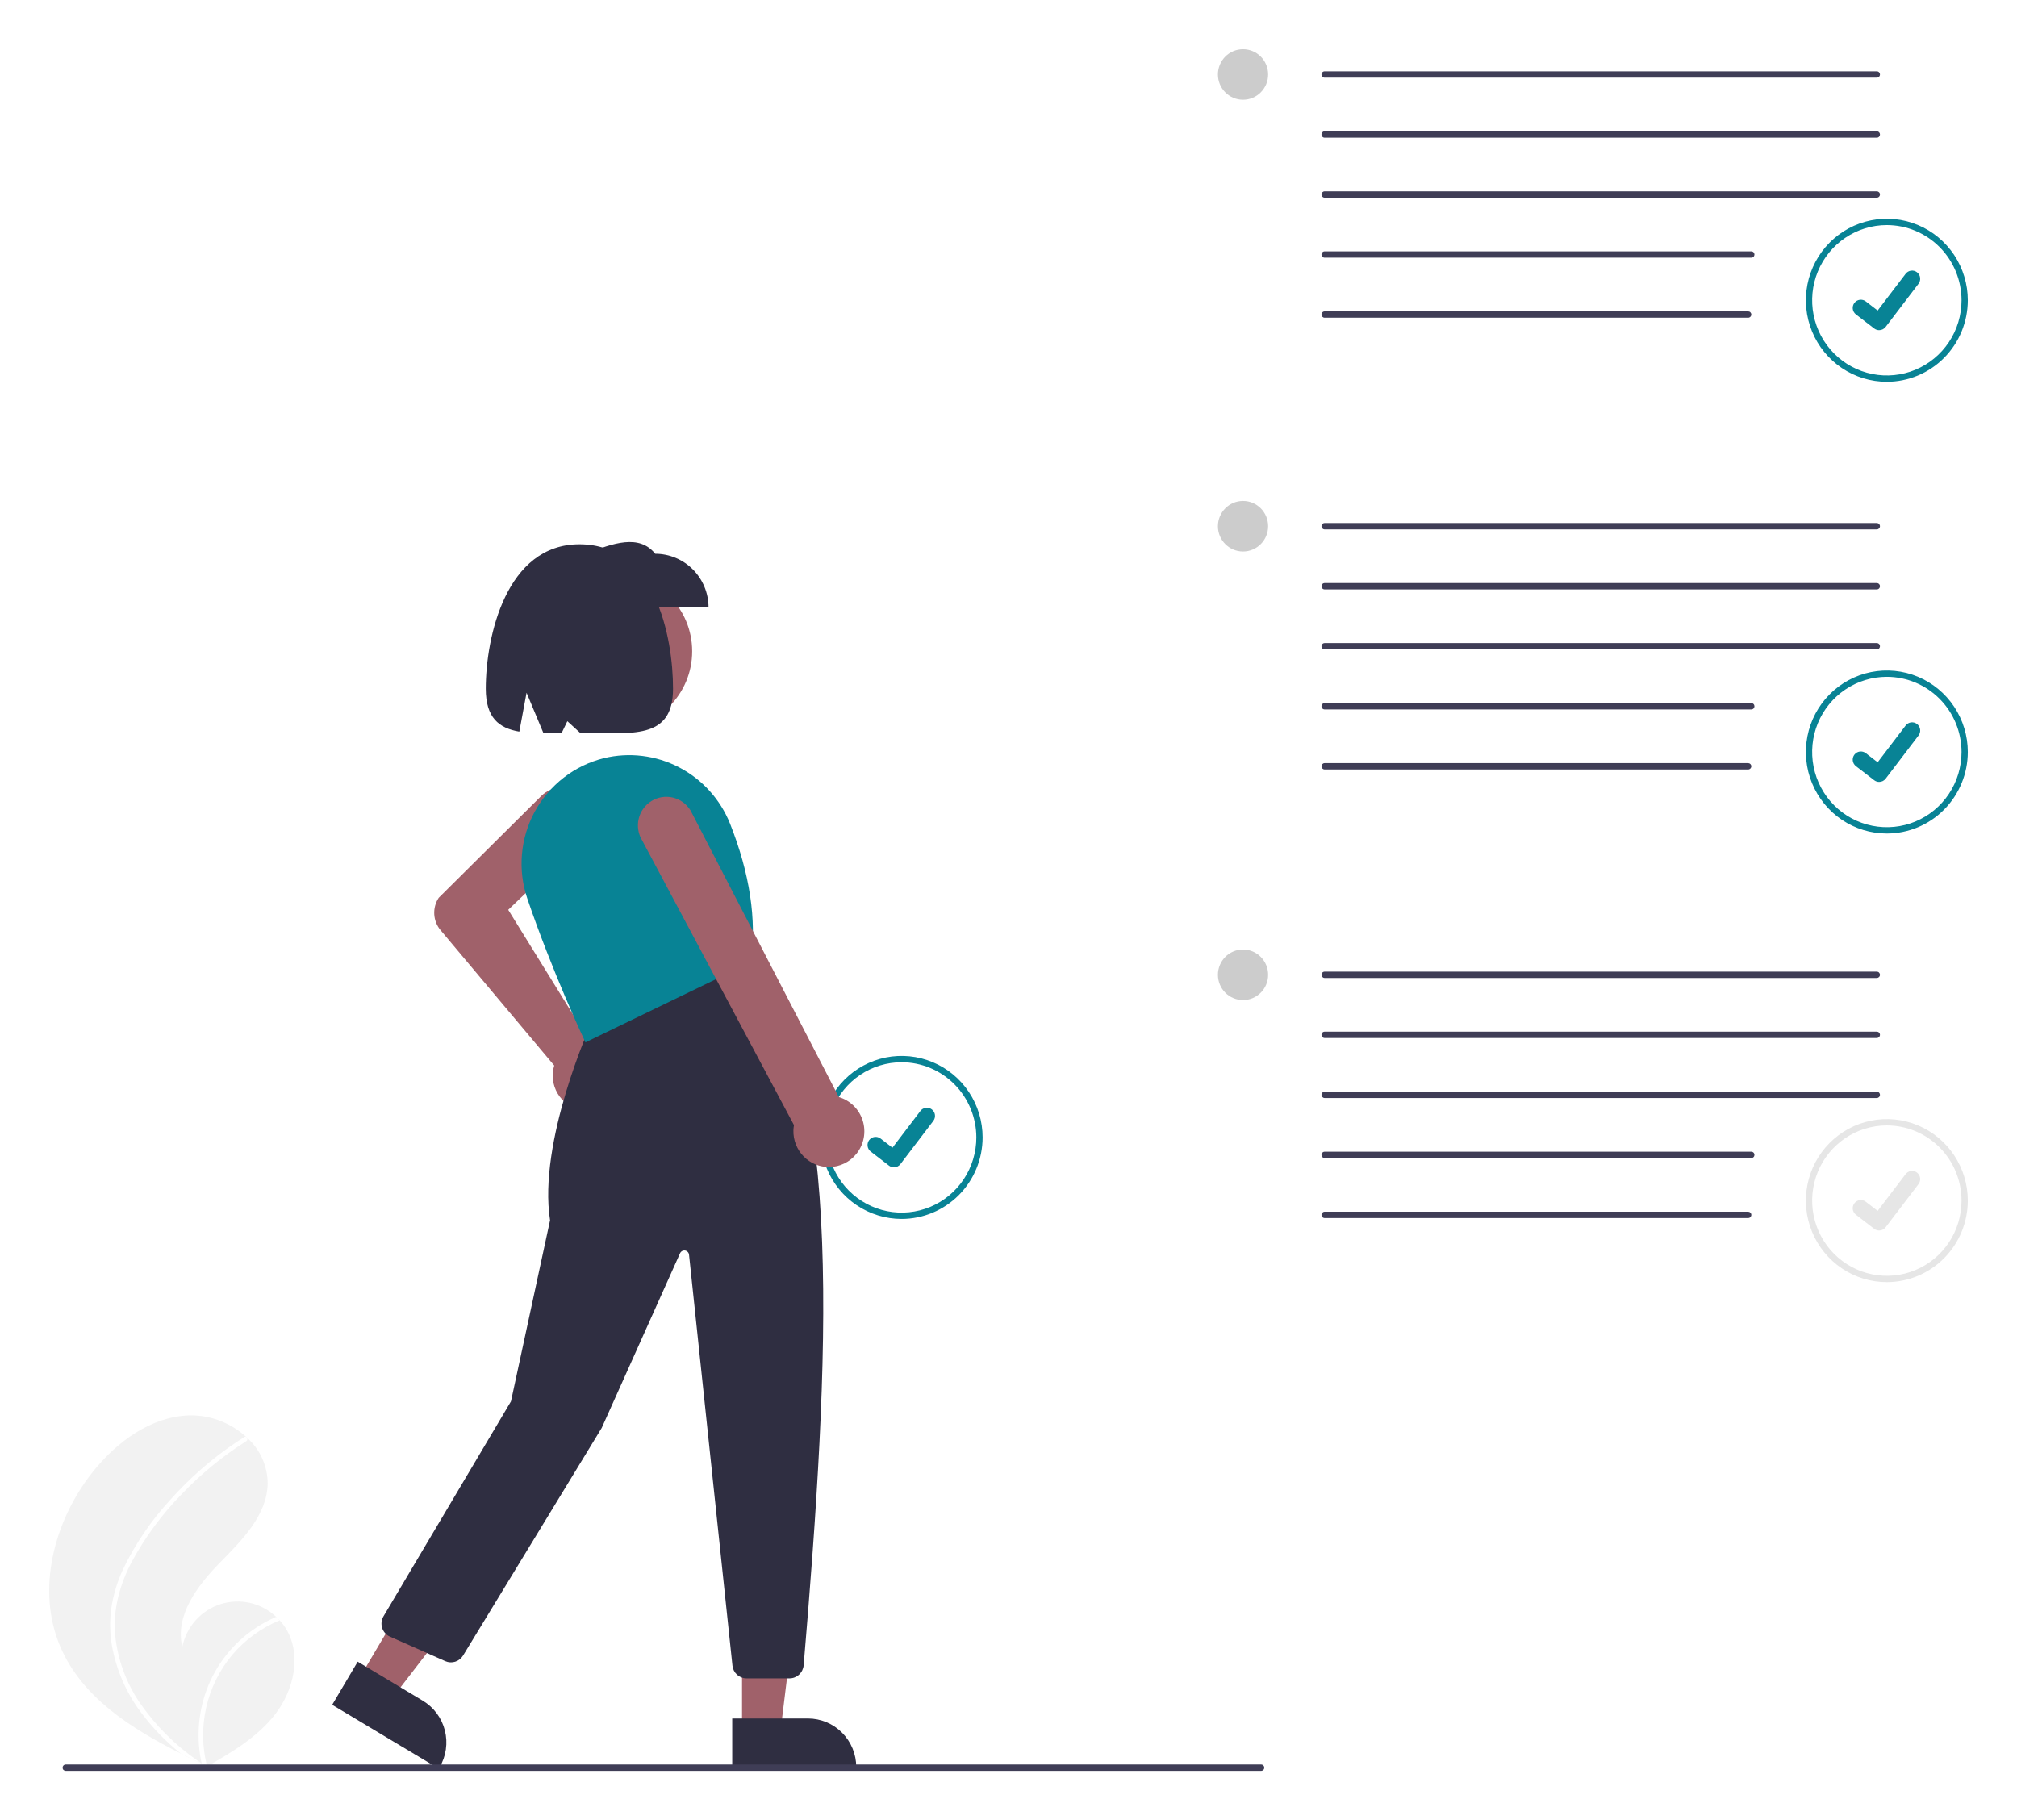 <svg width="164" height="148" viewBox="0 0 164 148" fill="none" xmlns="http://www.w3.org/2000/svg">
<g clip-path="url(#clip0_14_1050)" filter="url(#filter0_d_14_1050)">
<path d="M4.925 129.951C6.703 134.047 10.655 136.554 14.7 138.591C15.265 138.876 15.829 139.152 16.392 139.421C16.396 139.422 16.4 139.424 16.404 139.426C16.431 139.438 16.458 139.451 16.483 139.464C16.599 139.52 16.716 139.575 16.831 139.629L16.776 139.664L16.605 139.769C16.664 139.735 16.723 139.702 16.782 139.668C16.8 139.657 16.818 139.648 16.836 139.637C18.878 138.474 20.949 137.241 22.387 135.38C23.878 133.447 24.528 130.641 23.306 128.526C23.145 128.249 22.954 127.991 22.737 127.757C22.647 127.658 22.553 127.565 22.455 127.475C21.86 126.913 21.127 126.522 20.332 126.34C19.537 126.159 18.709 126.194 17.932 126.441C17.154 126.689 16.457 127.141 15.911 127.75C15.364 128.359 14.989 129.104 14.823 129.908C14.214 127.387 16.027 124.966 17.835 123.116C19.644 121.268 21.709 119.242 21.764 116.647C21.763 115.941 21.613 115.244 21.325 114.601C21.037 113.957 20.617 113.383 20.092 112.915C20.06 112.885 20.028 112.855 19.996 112.827C18.744 111.689 17.111 111.069 15.425 111.09C12.291 111.178 9.504 113.226 7.543 115.69C4.385 119.654 2.903 125.294 4.925 129.951Z" fill="#F2F2F2"/>
<path d="M10.004 123.607C9.533 124.616 9.21 125.688 9.047 126.791C8.915 127.774 8.93 128.772 9.091 129.751C9.439 131.763 10.263 133.661 11.492 135.286C12.419 136.52 13.497 137.63 14.7 138.591C15.265 138.876 15.829 139.152 16.392 139.421C16.396 139.422 16.4 139.425 16.404 139.426C16.431 139.438 16.458 139.451 16.483 139.464C16.599 139.52 16.716 139.575 16.831 139.629L16.776 139.664L16.605 139.769C16.664 139.735 16.723 139.702 16.782 139.668C16.8 139.658 16.818 139.648 16.836 139.637C16.433 138.067 16.409 136.423 16.768 134.841C17.126 133.26 17.855 131.789 18.895 130.55C19.939 129.327 21.256 128.37 22.737 127.757C22.647 127.658 22.553 127.565 22.455 127.475C21.884 127.721 21.336 128.018 20.817 128.361C18.961 129.584 17.545 131.376 16.779 133.471C16.094 135.373 15.962 137.432 16.399 139.406C16.3 139.337 16.2 139.266 16.104 139.196C14.231 137.905 12.61 136.278 11.321 134.396C10.24 132.784 9.568 130.928 9.367 128.993C9.171 126.88 9.747 124.822 10.729 122.966C11.811 120.982 13.158 119.155 14.732 117.538C16.313 115.876 18.091 114.414 20.026 113.186C20.069 113.158 20.1 113.115 20.113 113.064C20.125 113.013 20.118 112.96 20.092 112.915C20.073 112.874 20.038 112.842 19.996 112.827C19.974 112.82 19.951 112.819 19.929 112.823C19.907 112.827 19.886 112.836 19.868 112.849C19.629 113.001 19.392 113.154 19.158 113.312C17.208 114.629 15.428 116.184 13.859 117.942C12.3 119.626 11 121.535 10.004 123.607Z" fill="white"/>
<path d="M73.312 95.119C72.01 95.119 70.737 94.73 69.655 94.002C68.572 93.273 67.729 92.238 67.231 91.027C66.732 89.816 66.602 88.483 66.856 87.197C67.11 85.912 67.737 84.731 68.657 83.803C69.578 82.876 70.751 82.245 72.028 81.989C73.305 81.734 74.628 81.865 75.831 82.367C77.034 82.868 78.062 83.718 78.785 84.808C79.509 85.898 79.895 87.179 79.895 88.49C79.893 90.248 79.199 91.933 77.965 93.175C76.731 94.418 75.057 95.117 73.312 95.119ZM73.312 82.376C72.111 82.376 70.937 82.734 69.938 83.406C68.94 84.078 68.162 85.033 67.702 86.15C67.242 87.268 67.122 88.497 67.356 89.683C67.591 90.869 68.169 91.959 69.018 92.814C69.868 93.669 70.95 94.252 72.127 94.487C73.305 94.723 74.526 94.602 75.636 94.14C76.746 93.677 77.694 92.893 78.361 91.888C79.028 90.882 79.385 89.7 79.385 88.49C79.383 86.869 78.742 85.315 77.604 84.169C76.466 83.022 74.922 82.378 73.312 82.376Z" fill="#088395"/>
<path d="M72.685 90.921C72.543 90.921 72.404 90.875 72.29 90.789L72.283 90.783L70.796 89.638C70.727 89.585 70.669 89.519 70.626 89.443C70.583 89.367 70.555 89.284 70.543 89.197C70.532 89.11 70.537 89.022 70.56 88.938C70.582 88.853 70.621 88.774 70.674 88.705C70.727 88.636 70.792 88.578 70.868 88.534C70.943 88.49 71.026 88.462 71.112 88.45C71.198 88.439 71.285 88.445 71.369 88.467C71.453 88.49 71.531 88.529 71.6 88.582L72.564 89.326L74.84 86.335C74.892 86.266 74.958 86.208 75.033 86.164C75.108 86.121 75.191 86.092 75.277 86.081C75.363 86.069 75.451 86.075 75.535 86.098C75.618 86.12 75.697 86.159 75.766 86.212L75.752 86.232L75.766 86.213C75.905 86.32 75.996 86.479 76.019 86.653C76.042 86.828 75.995 87.005 75.888 87.145L73.211 90.661C73.149 90.742 73.07 90.807 72.979 90.852C72.888 90.897 72.787 90.92 72.686 90.92L72.685 90.921Z" fill="#088395"/>
<path d="M50.014 55.269C53.474 55.269 56.28 52.444 56.28 48.96C56.28 45.475 53.474 42.651 50.014 42.651C46.553 42.651 43.748 45.475 43.748 48.96C43.748 52.444 46.553 55.269 50.014 55.269Z" fill="#A0616A"/>
<path d="M47.752 86.293C47.673 86.293 47.593 86.289 47.514 86.282C47.12 86.249 46.737 86.132 46.391 85.94C46.044 85.748 45.743 85.484 45.505 85.166C45.267 84.847 45.099 84.482 45.011 84.094C44.923 83.706 44.917 83.303 44.995 82.913C45.013 82.822 45.036 82.733 45.063 82.644L35.816 71.631C35.514 71.269 35.337 70.82 35.309 70.348C35.282 69.877 35.406 69.409 35.664 69.015L35.681 68.994L44.005 60.729C44.231 60.505 44.499 60.327 44.794 60.208C45.089 60.088 45.404 60.028 45.722 60.032C46.04 60.036 46.354 60.103 46.646 60.229C46.938 60.356 47.202 60.54 47.423 60.77C47.644 60.999 47.818 61.271 47.934 61.569C48.05 61.867 48.106 62.185 48.1 62.505C48.093 62.825 48.024 63.141 47.895 63.433C47.767 63.726 47.582 63.99 47.352 64.211L41.323 69.982L47.923 80.649C48.048 80.655 48.173 80.671 48.295 80.695C48.978 80.832 49.586 81.22 50.001 81.783C50.415 82.346 50.607 83.044 50.54 83.742C50.472 84.439 50.149 85.087 49.634 85.558C49.118 86.03 48.448 86.291 47.752 86.293Z" fill="#A0616A"/>
<path d="M60.334 136.769L63.461 136.769L64.949 124.621L60.333 124.622L60.334 136.769Z" fill="#A0616A"/>
<path d="M59.536 135.741L65.695 135.74H65.695C66.211 135.74 66.721 135.843 67.198 136.041C67.674 136.24 68.106 136.531 68.471 136.898C68.835 137.265 69.125 137.701 69.322 138.18C69.519 138.66 69.621 139.174 69.621 139.693V139.821L59.536 139.822L59.536 135.741Z" fill="#2F2E41"/>
<path d="M29.247 132.415L31.934 134.026L39.385 124.355L35.418 121.977L29.247 132.415Z" fill="#A0616A"/>
<path d="M29.084 131.12L34.376 134.293C34.819 134.559 35.206 134.909 35.514 135.325C35.822 135.741 36.046 136.215 36.173 136.718C36.3 137.221 36.327 137.744 36.252 138.258C36.178 138.771 36.004 139.265 35.741 139.711L35.675 139.822L27.01 134.627L29.084 131.12Z" fill="#2F2E41"/>
<path d="M64.199 132.478H60.697C60.413 132.479 60.14 132.373 59.929 132.182C59.718 131.992 59.585 131.729 59.555 131.445L56.025 98.025C56.016 97.941 55.98 97.862 55.922 97.801C55.864 97.74 55.788 97.699 55.705 97.686C55.622 97.672 55.537 97.687 55.463 97.727C55.389 97.767 55.33 97.83 55.295 97.907L48.926 112.109L37.649 130.625C37.503 130.863 37.277 131.039 37.012 131.122C36.748 131.206 36.462 131.19 36.208 131.079L31.703 129.083C31.554 129.017 31.42 128.92 31.312 128.798C31.203 128.676 31.121 128.532 31.071 128.376C31.022 128.22 31.006 128.055 31.025 127.892C31.043 127.73 31.096 127.573 31.18 127.432L41.546 109.953L44.725 95.227C43.726 88.841 48.012 79.346 48.056 79.25L48.077 79.204L60.967 74.012L61.026 74.085C68.685 83.499 67.439 106.577 65.344 131.419C65.318 131.707 65.186 131.976 64.975 132.171C64.763 132.367 64.487 132.477 64.199 132.478Z" fill="#2F2E41"/>
<path d="M47.601 80.76L47.546 80.644C47.52 80.588 44.894 75.012 42.87 69.052C42.481 67.9 42.334 66.678 42.439 65.466C42.543 64.253 42.896 63.075 43.476 62.007C44.063 60.928 44.867 59.984 45.835 59.233C46.804 58.483 47.917 57.944 49.104 57.65C51.164 57.152 53.332 57.417 55.215 58.395C57.097 59.373 58.568 60.999 59.36 62.978C60.965 67.021 61.535 70.791 61.054 74.184L61.044 74.252L60.983 74.282L47.601 80.76Z" fill="#088395"/>
<path d="M69.649 89.806C69.382 90.142 69.046 90.413 68.663 90.602C68.281 90.791 67.861 90.892 67.435 90.898C67.046 90.904 66.661 90.83 66.301 90.681C65.941 90.533 65.615 90.313 65.342 90.034C65.069 89.755 64.855 89.424 64.712 89.06C64.569 88.696 64.501 88.307 64.512 87.915C64.516 87.772 64.531 87.63 64.558 87.489L52.219 64.35C52.058 64.091 51.949 63.801 51.9 63.499C51.85 63.196 51.859 62.887 51.929 62.589C51.998 62.29 52.125 62.008 52.303 61.76C52.481 61.511 52.706 61.3 52.965 61.139C53.224 60.978 53.511 60.87 53.812 60.822C54.113 60.773 54.42 60.785 54.716 60.856C55.012 60.928 55.291 61.057 55.537 61.238C55.783 61.418 55.991 61.646 56.15 61.907L68.203 85.208C68.658 85.341 69.073 85.585 69.412 85.919C69.75 86.252 70.002 86.664 70.145 87.119C70.288 87.573 70.318 88.056 70.231 88.525C70.144 88.994 69.944 89.434 69.649 89.806Z" fill="#A0616A"/>
<path d="M57.611 45.396H47.661V41.029C49.845 40.155 51.982 39.412 53.274 41.029C54.424 41.029 55.527 41.489 56.341 42.308C57.154 43.127 57.611 44.238 57.611 45.396Z" fill="#2F2E41"/>
<path d="M47.111 40.258C41.163 40.258 39.498 47.765 39.498 52.001C39.498 54.362 40.559 55.207 42.226 55.493L42.814 52.332L44.193 55.629C44.661 55.631 45.153 55.622 45.663 55.613L46.131 54.644L47.173 55.595C51.349 55.602 54.723 56.215 54.723 52.001C54.723 47.765 53.263 40.258 47.111 40.258Z" fill="#2F2E41"/>
<path d="M101.069 40.844C102.196 40.844 103.11 39.924 103.11 38.789C103.11 37.654 102.196 36.734 101.069 36.734C99.942 36.734 99.028 37.654 99.028 38.789C99.028 39.924 99.942 40.844 101.069 40.844Z" fill="#CCCCCC"/>
<path d="M153.417 63.779C152.115 63.779 150.843 63.391 149.76 62.662C148.678 61.934 147.834 60.899 147.336 59.688C146.837 58.476 146.707 57.144 146.961 55.858C147.215 54.572 147.842 53.391 148.763 52.464C149.683 51.537 150.856 50.906 152.133 50.65C153.41 50.394 154.734 50.525 155.936 51.027C157.139 51.529 158.167 52.378 158.891 53.468C159.614 54.558 160 55.84 160 57.151C159.998 58.908 159.304 60.593 158.07 61.836C156.836 63.078 155.163 63.777 153.417 63.779ZM153.417 51.036C152.216 51.036 151.042 51.395 150.044 52.067C149.045 52.739 148.267 53.694 147.807 54.811C147.347 55.928 147.227 57.158 147.461 58.344C147.696 59.53 148.274 60.62 149.123 61.475C149.973 62.33 151.055 62.912 152.233 63.148C153.411 63.384 154.632 63.263 155.741 62.8C156.851 62.337 157.799 61.554 158.466 60.548C159.134 59.542 159.49 58.36 159.49 57.151C159.488 55.53 158.848 53.976 157.709 52.829C156.571 51.683 155.027 51.038 153.417 51.036Z" fill="#088395"/>
<path d="M152.79 59.581C152.648 59.582 152.509 59.535 152.395 59.449L152.388 59.444L150.901 58.299C150.762 58.191 150.671 58.033 150.648 57.858C150.625 57.683 150.672 57.506 150.779 57.366C150.886 57.226 151.043 57.134 151.217 57.111C151.391 57.088 151.566 57.135 151.705 57.242L152.669 57.986L154.945 54.996C154.998 54.927 155.063 54.869 155.138 54.825C155.214 54.781 155.297 54.753 155.383 54.741C155.469 54.73 155.556 54.736 155.64 54.758C155.724 54.781 155.802 54.82 155.871 54.873L155.857 54.893L155.871 54.873C156.01 54.981 156.101 55.139 156.124 55.314C156.147 55.489 156.1 55.666 155.994 55.806L153.317 59.321C153.255 59.402 153.175 59.468 153.084 59.513C152.993 59.558 152.892 59.581 152.791 59.581L152.79 59.581Z" fill="#088395"/>
<path d="M152.602 39.046H107.702C107.634 39.046 107.57 39.019 107.522 38.971C107.474 38.922 107.447 38.857 107.447 38.789C107.447 38.721 107.474 38.656 107.522 38.607C107.57 38.559 107.634 38.532 107.702 38.532H152.602C152.669 38.532 152.734 38.559 152.782 38.607C152.83 38.656 152.857 38.721 152.857 38.789C152.857 38.857 152.83 38.922 152.782 38.971C152.734 39.019 152.669 39.046 152.602 39.046Z" fill="#3F3D56"/>
<path d="M152.602 43.927H107.702C107.634 43.927 107.57 43.9 107.522 43.851C107.474 43.803 107.447 43.738 107.447 43.67C107.447 43.602 107.474 43.536 107.522 43.488C107.57 43.44 107.634 43.413 107.702 43.413H152.602C152.669 43.413 152.734 43.44 152.782 43.488C152.83 43.536 152.857 43.602 152.857 43.67C152.857 43.738 152.83 43.803 152.782 43.851C152.734 43.9 152.669 43.927 152.602 43.927Z" fill="#3F3D56"/>
<path d="M152.602 48.807H107.702C107.634 48.807 107.57 48.78 107.522 48.732C107.474 48.684 107.447 48.619 107.447 48.55C107.447 48.482 107.474 48.417 107.522 48.369C107.57 48.321 107.634 48.294 107.702 48.294H152.602C152.669 48.294 152.734 48.321 152.782 48.369C152.83 48.417 152.857 48.482 152.857 48.55C152.857 48.619 152.83 48.684 152.782 48.732C152.734 48.78 152.669 48.807 152.602 48.807Z" fill="#3F3D56"/>
<path d="M142.397 53.688H107.702C107.634 53.688 107.57 53.661 107.522 53.613C107.474 53.565 107.447 53.499 107.447 53.431C107.447 53.363 107.474 53.298 107.522 53.25C107.57 53.201 107.634 53.174 107.702 53.174H142.397C142.465 53.174 142.53 53.201 142.578 53.25C142.626 53.298 142.652 53.363 142.652 53.431C142.652 53.499 142.626 53.565 142.578 53.613C142.53 53.661 142.465 53.688 142.397 53.688Z" fill="#3F3D56"/>
<path d="M142.142 58.569H107.702C107.634 58.569 107.57 58.542 107.522 58.494C107.474 58.445 107.447 58.38 107.447 58.312C107.447 58.244 107.474 58.178 107.522 58.13C107.57 58.082 107.634 58.055 107.702 58.055H142.142C142.21 58.055 142.275 58.082 142.323 58.13C142.37 58.178 142.397 58.244 142.397 58.312C142.397 58.38 142.37 58.445 142.323 58.494C142.275 58.542 142.21 58.569 142.142 58.569Z" fill="#3F3D56"/>
<path d="M101.069 4.11C102.196 4.11 103.11 3.19 103.11 2.055C103.11 0.92 102.196 0 101.069 0C99.942 0 99.028 0.92 99.028 2.055C99.028 3.19 99.942 4.11 101.069 4.11Z" fill="#CCCCCC"/>
<path d="M153.417 27.045C152.115 27.045 150.843 26.657 149.76 25.928C148.678 25.2 147.834 24.165 147.336 22.954C146.837 21.742 146.707 20.41 146.961 19.124C147.215 17.838 147.842 16.657 148.763 15.73C149.683 14.803 150.856 14.172 152.133 13.916C153.41 13.66 154.734 13.791 155.936 14.293C157.139 14.795 158.167 15.644 158.891 16.735C159.614 17.825 160 19.106 160 20.417C159.998 22.174 159.304 23.859 158.07 25.102C156.836 26.344 155.163 27.043 153.417 27.045ZM153.417 14.302C152.216 14.302 151.042 14.661 150.044 15.333C149.045 16.005 148.267 16.96 147.807 18.077C147.347 19.194 147.227 20.424 147.461 21.61C147.696 22.796 148.274 23.886 149.123 24.741C149.973 25.596 151.055 26.178 152.233 26.414C153.411 26.65 154.632 26.529 155.741 26.066C156.851 25.603 157.799 24.82 158.466 23.814C159.134 22.808 159.49 21.626 159.49 20.417C159.488 18.796 158.848 17.242 157.709 16.095C156.571 14.949 155.027 14.304 153.417 14.302Z" fill="#088395"/>
<path d="M152.79 22.848C152.648 22.848 152.509 22.801 152.395 22.715L152.388 22.71L150.901 21.565C150.762 21.457 150.671 21.299 150.648 21.124C150.625 20.949 150.672 20.772 150.779 20.632C150.886 20.492 151.043 20.4 151.217 20.377C151.391 20.354 151.566 20.401 151.705 20.508L152.669 21.252L154.945 18.262C154.998 18.193 155.063 18.135 155.138 18.091C155.214 18.047 155.297 18.019 155.383 18.007C155.469 17.996 155.556 18.002 155.64 18.024C155.724 18.047 155.802 18.086 155.871 18.139L155.857 18.159L155.871 18.139C156.01 18.247 156.101 18.405 156.124 18.58C156.147 18.755 156.1 18.932 155.994 19.072L153.317 22.587C153.255 22.668 153.175 22.734 153.084 22.779C152.993 22.824 152.892 22.847 152.791 22.847L152.79 22.848Z" fill="#088395"/>
<path d="M152.602 2.312H107.702C107.634 2.312 107.57 2.285 107.522 2.237C107.474 2.189 107.447 2.123 107.447 2.055C107.447 1.987 107.474 1.922 107.522 1.873C107.57 1.825 107.634 1.798 107.702 1.798H152.602C152.669 1.798 152.734 1.825 152.782 1.873C152.83 1.922 152.857 1.987 152.857 2.055C152.857 2.123 152.83 2.189 152.782 2.237C152.734 2.285 152.669 2.312 152.602 2.312Z" fill="#3F3D56"/>
<path d="M152.602 7.193H107.702C107.634 7.193 107.57 7.166 107.522 7.117C107.474 7.069 107.447 7.004 107.447 6.936C107.447 6.868 107.474 6.802 107.522 6.754C107.57 6.706 107.634 6.679 107.702 6.679H152.602C152.669 6.679 152.734 6.706 152.782 6.754C152.83 6.802 152.857 6.868 152.857 6.936C152.857 7.004 152.83 7.069 152.782 7.117C152.734 7.166 152.669 7.193 152.602 7.193Z" fill="#3F3D56"/>
<path d="M152.602 12.073H107.702C107.634 12.073 107.57 12.046 107.522 11.998C107.474 11.95 107.447 11.885 107.447 11.816C107.447 11.748 107.474 11.683 107.522 11.635C107.57 11.587 107.634 11.56 107.702 11.56H152.602C152.669 11.56 152.734 11.587 152.782 11.635C152.83 11.683 152.857 11.748 152.857 11.816C152.857 11.885 152.83 11.95 152.782 11.998C152.734 12.046 152.669 12.073 152.602 12.073Z" fill="#3F3D56"/>
<path d="M142.397 16.954H107.702C107.634 16.954 107.57 16.927 107.522 16.879C107.474 16.831 107.447 16.765 107.447 16.697C107.447 16.629 107.474 16.564 107.522 16.516C107.57 16.467 107.634 16.44 107.702 16.44H142.397C142.465 16.44 142.53 16.467 142.578 16.516C142.626 16.564 142.652 16.629 142.652 16.697C142.652 16.765 142.626 16.831 142.578 16.879C142.53 16.927 142.465 16.954 142.397 16.954Z" fill="#3F3D56"/>
<path d="M142.142 21.835H107.702C107.634 21.835 107.57 21.808 107.522 21.76C107.474 21.712 107.447 21.646 107.447 21.578C107.447 21.51 107.474 21.445 107.522 21.396C107.57 21.348 107.634 21.321 107.702 21.321H142.142C142.21 21.321 142.275 21.348 142.323 21.396C142.37 21.445 142.397 21.51 142.397 21.578C142.397 21.646 142.37 21.712 142.323 21.76C142.275 21.808 142.21 21.835 142.142 21.835Z" fill="#3F3D56"/>
<path d="M101.069 77.321C102.196 77.321 103.11 76.401 103.11 75.266C103.11 74.131 102.196 73.211 101.069 73.211C99.942 73.211 99.028 74.131 99.028 75.266C99.028 76.401 99.942 77.321 101.069 77.321Z" fill="#CCCCCC"/>
<path d="M153.417 100.256C152.115 100.256 150.843 99.868 149.76 99.139C148.678 98.411 147.834 97.376 147.336 96.165C146.837 94.953 146.707 93.621 146.961 92.335C147.215 91.049 147.842 89.868 148.763 88.941C149.683 88.014 150.856 87.383 152.133 87.127C153.41 86.871 154.734 87.002 155.936 87.504C157.139 88.006 158.167 88.855 158.891 89.945C159.614 91.035 160 92.317 160 93.628C159.998 95.385 159.304 97.07 158.07 98.313C156.836 99.555 155.163 100.254 153.417 100.256ZM153.417 87.513C152.216 87.513 151.042 87.872 150.044 88.544C149.045 89.216 148.267 90.171 147.807 91.288C147.347 92.405 147.227 93.635 147.461 94.821C147.696 96.007 148.274 97.097 149.123 97.952C149.973 98.807 151.055 99.389 152.233 99.625C153.411 99.861 154.632 99.74 155.741 99.277C156.851 98.814 157.799 98.031 158.466 97.025C159.134 96.019 159.49 94.837 159.49 93.628C159.488 92.007 158.848 90.453 157.709 89.306C156.571 88.16 155.027 87.515 153.417 87.513Z" fill="#E6E6E6"/>
<path d="M152.79 96.058C152.648 96.059 152.509 96.012 152.395 95.926L152.388 95.921L150.901 94.776C150.832 94.722 150.775 94.656 150.731 94.58C150.688 94.505 150.66 94.421 150.648 94.335C150.637 94.248 150.643 94.16 150.665 94.076C150.687 93.991 150.726 93.912 150.779 93.843C150.832 93.773 150.898 93.715 150.973 93.671C151.048 93.628 151.131 93.599 151.217 93.588C151.303 93.576 151.39 93.582 151.474 93.605C151.558 93.627 151.637 93.666 151.705 93.719L152.669 94.463L154.945 91.473C154.998 91.404 155.063 91.346 155.138 91.302C155.214 91.258 155.297 91.23 155.383 91.218C155.469 91.207 155.556 91.213 155.64 91.235C155.724 91.258 155.802 91.297 155.871 91.35L155.857 91.37L155.871 91.35C156.01 91.458 156.101 91.616 156.124 91.791C156.147 91.966 156.1 92.143 155.994 92.283L153.316 95.798C153.255 95.879 153.175 95.945 153.084 95.99C152.993 96.035 152.892 96.058 152.791 96.058L152.79 96.058Z" fill="#E6E6E6"/>
<path d="M152.602 75.523H107.702C107.634 75.523 107.57 75.496 107.522 75.448C107.474 75.4 107.447 75.334 107.447 75.266C107.447 75.198 107.474 75.133 107.522 75.084C107.57 75.036 107.634 75.009 107.702 75.009H152.602C152.669 75.009 152.734 75.036 152.782 75.084C152.83 75.133 152.857 75.198 152.857 75.266C152.857 75.334 152.83 75.4 152.782 75.448C152.734 75.496 152.669 75.523 152.602 75.523Z" fill="#3F3D56"/>
<path d="M152.602 80.404H107.702C107.634 80.404 107.57 80.377 107.522 80.328C107.474 80.28 107.447 80.215 107.447 80.147C107.447 80.079 107.474 80.013 107.522 79.965C107.57 79.917 107.634 79.89 107.702 79.89H152.602C152.669 79.89 152.734 79.917 152.782 79.965C152.83 80.013 152.857 80.079 152.857 80.147C152.857 80.215 152.83 80.28 152.782 80.328C152.734 80.377 152.669 80.404 152.602 80.404Z" fill="#3F3D56"/>
<path d="M152.602 85.284H107.702C107.634 85.284 107.57 85.257 107.522 85.209C107.474 85.161 107.447 85.096 107.447 85.028C107.447 84.959 107.474 84.894 107.522 84.846C107.57 84.798 107.634 84.771 107.702 84.771H152.602C152.669 84.771 152.734 84.798 152.782 84.846C152.83 84.894 152.857 84.959 152.857 85.028C152.857 85.096 152.83 85.161 152.782 85.209C152.734 85.257 152.669 85.284 152.602 85.284Z" fill="#3F3D56"/>
<path d="M142.397 90.165H107.702C107.634 90.165 107.57 90.138 107.522 90.09C107.474 90.042 107.447 89.976 107.447 89.908C107.447 89.84 107.474 89.775 107.522 89.727C107.57 89.678 107.634 89.651 107.702 89.651H142.397C142.465 89.651 142.53 89.678 142.578 89.727C142.626 89.775 142.652 89.84 142.652 89.908C142.652 89.976 142.626 90.042 142.578 90.09C142.53 90.138 142.465 90.165 142.397 90.165Z" fill="#3F3D56"/>
<path d="M142.142 95.046H107.702C107.634 95.046 107.57 95.019 107.522 94.971C107.474 94.922 107.447 94.857 107.447 94.789C107.447 94.721 107.474 94.656 107.522 94.607C107.57 94.559 107.634 94.532 107.702 94.532H142.142C142.21 94.532 142.275 94.559 142.323 94.607C142.37 94.656 142.397 94.721 142.397 94.789C142.397 94.857 142.37 94.922 142.323 94.971C142.275 95.019 142.21 95.046 142.142 95.046Z" fill="#3F3D56"/>
<path d="M102.541 140H5.343C5.275 140 5.21 139.973 5.162 139.925C5.115 139.877 5.088 139.811 5.088 139.743C5.088 139.675 5.115 139.61 5.162 139.561C5.21 139.513 5.275 139.486 5.343 139.486H102.541C102.608 139.486 102.673 139.513 102.721 139.561C102.769 139.61 102.796 139.675 102.796 139.743C102.796 139.811 102.769 139.877 102.721 139.925C102.673 139.973 102.608 140 102.541 140Z" fill="#3F3D56"/>
</g>
<defs>
<filter id="filter0_d_14_1050" x="0" y="0" width="164" height="148" filterUnits="userSpaceOnUse" color-interpolation-filters="sRGB">
<feFlood flood-opacity="0" result="BackgroundImageFix"/>
<feColorMatrix in="SourceAlpha" type="matrix" values="0 0 0 0 0 0 0 0 0 0 0 0 0 0 0 0 0 0 127 0" result="hardAlpha"/>
<feOffset dy="4"/>
<feGaussianBlur stdDeviation="2"/>
<feComposite in2="hardAlpha" operator="out"/>
<feColorMatrix type="matrix" values="0 0 0 0 0 0 0 0 0 0 0 0 0 0 0 0 0 0 0.25 0"/>
<feBlend mode="normal" in2="BackgroundImageFix" result="effect1_dropShadow_14_1050"/>
<feBlend mode="normal" in="SourceGraphic" in2="effect1_dropShadow_14_1050" result="shape"/>
</filter>
<clipPath id="clip0_14_1050">
<rect width="156" height="140" fill="white" transform="translate(4)"/>
</clipPath>
</defs>
</svg>
